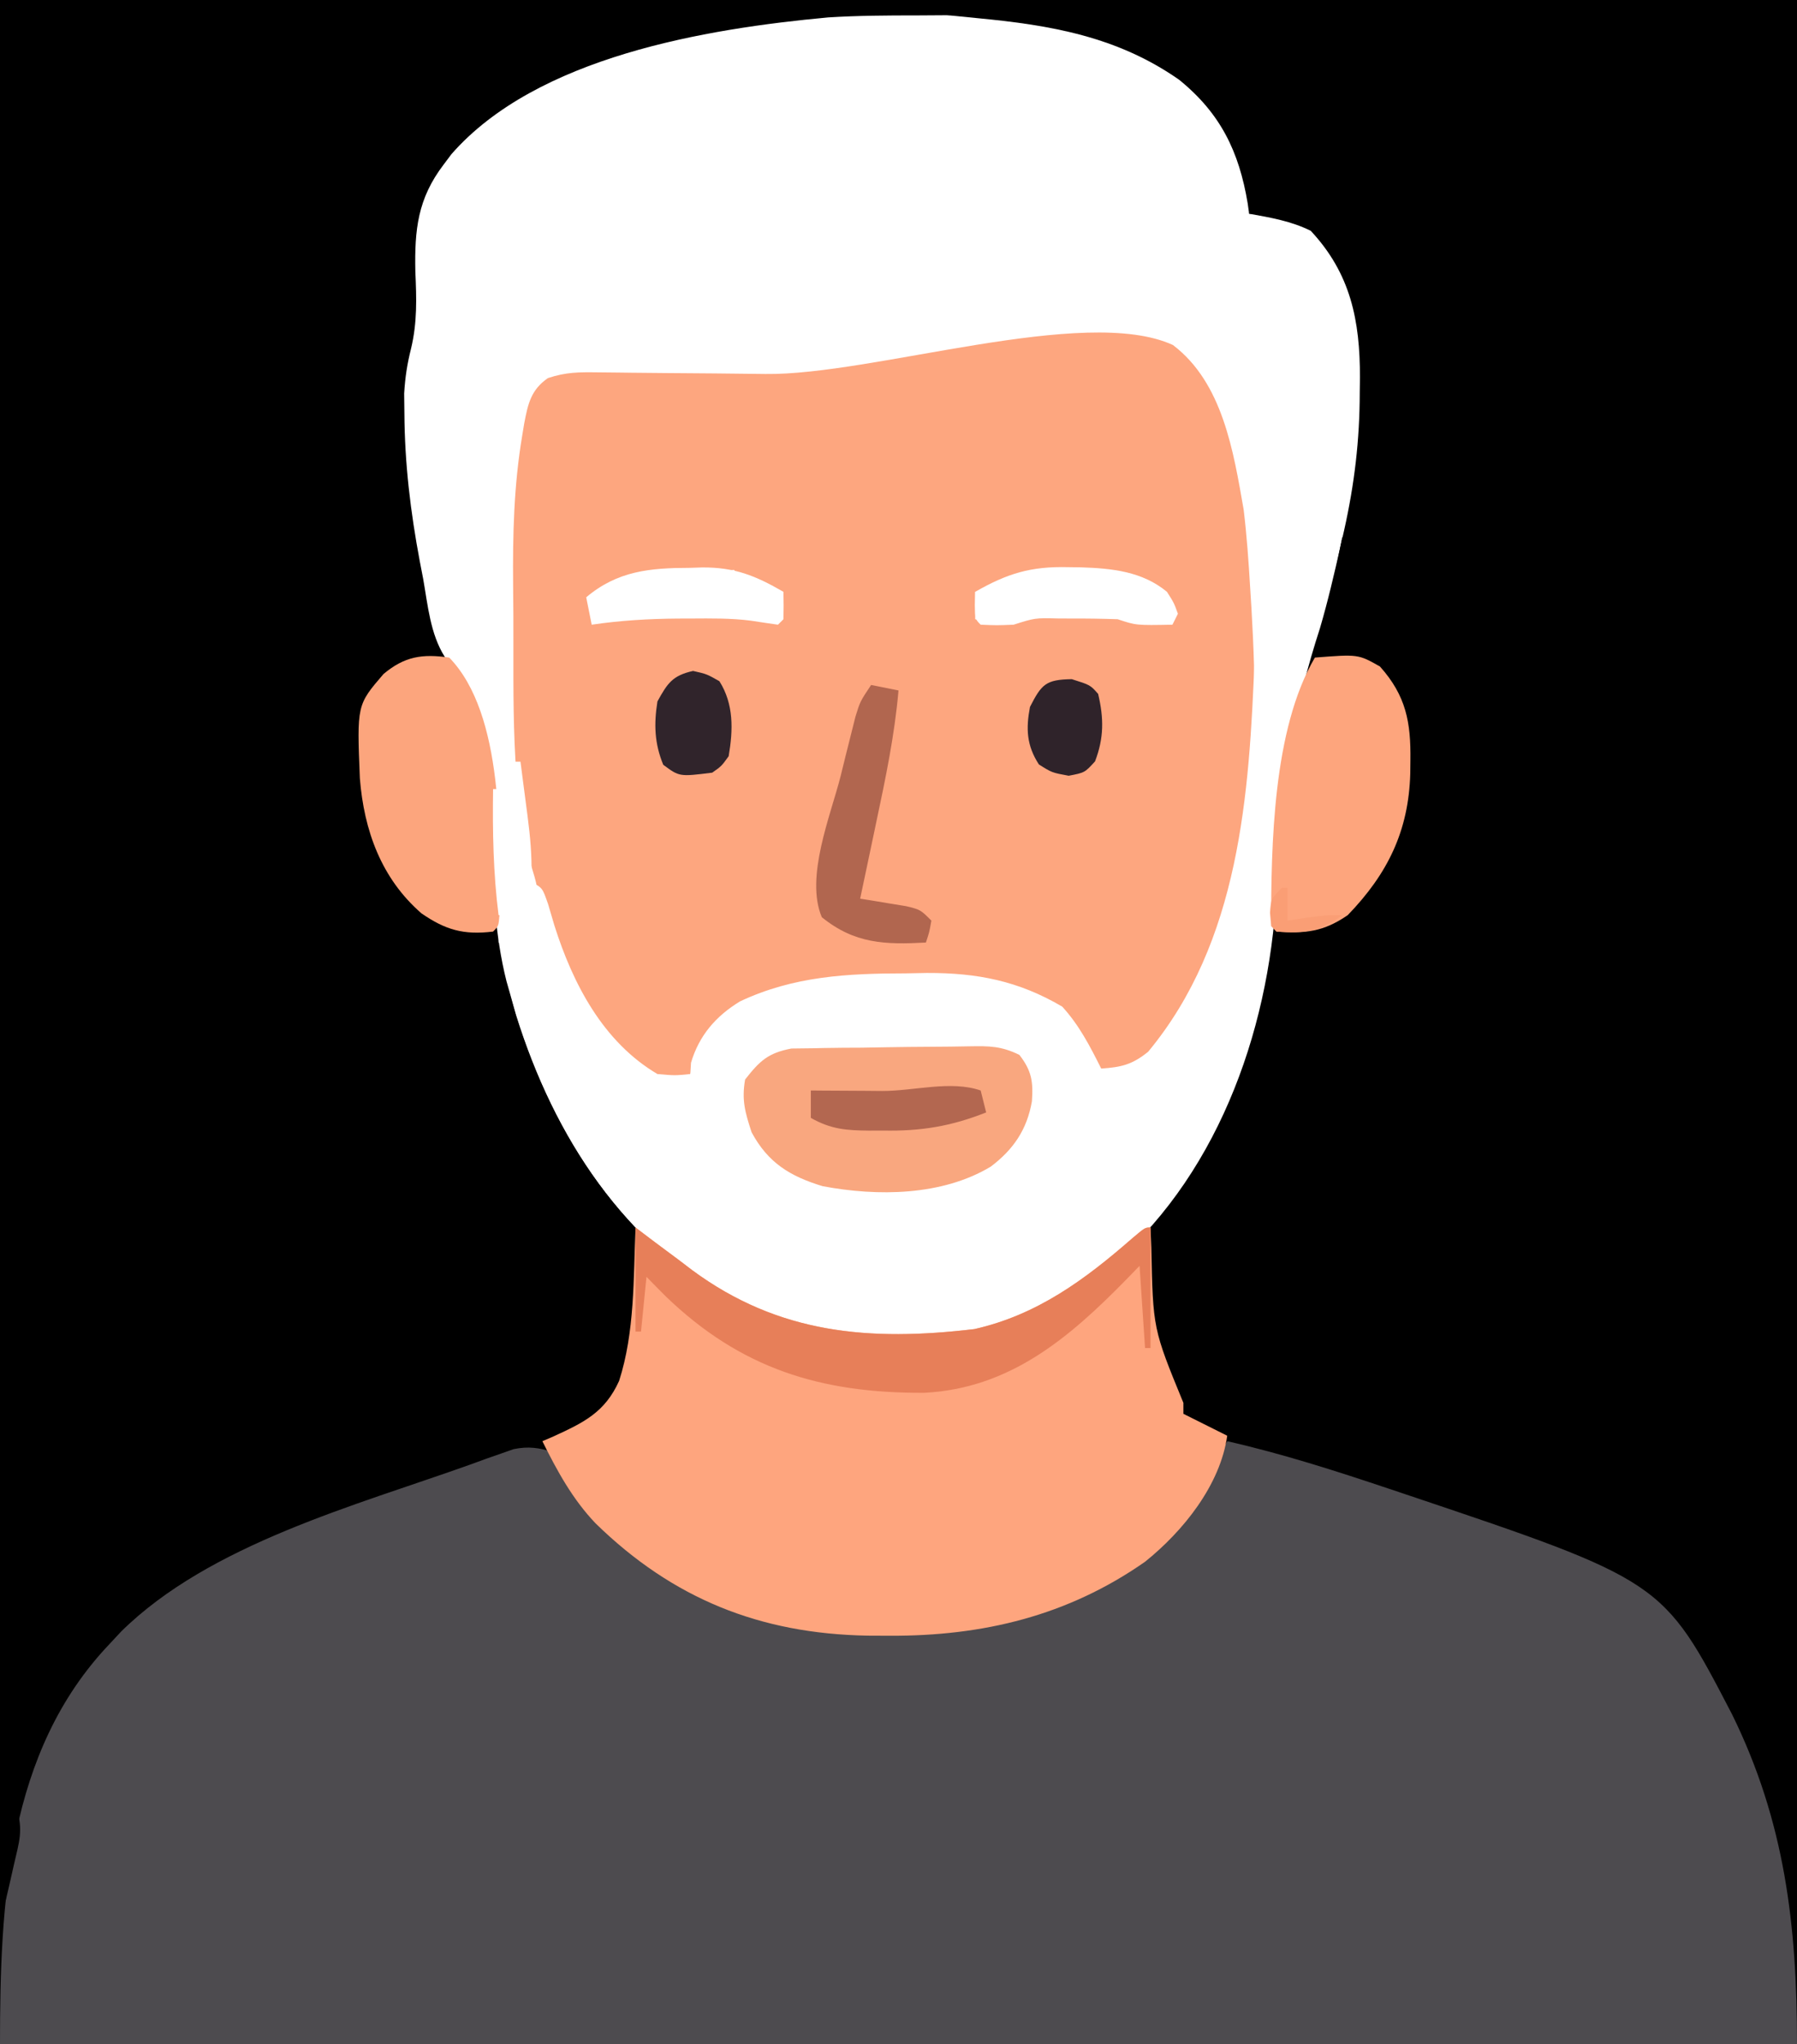 <?xml version="1.0" encoding="UTF-8"?>
<svg version="1.1" xmlns="http://www.w3.org/2000/svg" width="328" height="373">
<rect width="100%" height="100%" fill="#333333" stroke="none"/>
<path d="M0 0 C108.24 0 216.48 0 328 0 C328 123.09 328 246.18 328 373 C219.76 373 111.52 373 0 373 C0 249.91 0 126.82 0 0 Z " fill="#000" transform="translate(0,0)"/>
<path d="M0 0 C2.036 -0.002 4.071 -0.02 6.107 -0.039 C23.282 -0.065 39.478 2.801 52.418 14.877 C57.104 19.927 60.827 26.212 60.855 33.248 C60.773 34.217 60.69 35.187 60.605 36.185 C61.174 36.188 61.742 36.19 62.328 36.193 C67.776 36.466 71.145 37.492 75.101 41.31 C83.429 51.693 82.562 66.632 81.605 79.185 C79.703 93.306 76.108 107.168 71.797 120.728 C68.318 132.355 67.154 144.657 65.926 156.693 C63.138 183.807 56.747 209.432 35.355 228.06 C19.172 240.508 2.546 242.582 -17.395 241.185 C-21.809 240.429 -25.416 239.214 -29.395 237.185 C-30.381 236.699 -31.367 236.213 -32.383 235.713 C-53.419 224.406 -66.203 204.749 -73.168 182.51 C-73.585 181.071 -73.995 179.629 -74.395 178.185 C-74.578 177.54 -74.762 176.895 -74.951 176.23 C-77.103 167.756 -77.358 158.889 -77.997 150.198 C-78.784 132.515 -78.784 132.515 -86.213 117.055 C-88.856 112.873 -89.298 107.672 -90.145 102.873 C-90.352 101.796 -90.56 100.719 -90.774 99.609 C-92.46 90.628 -93.533 81.769 -93.582 72.623 C-93.596 71.425 -93.611 70.228 -93.625 68.994 C-93.444 66.005 -93.085 63.67 -92.371 60.81 C-91.222 56.028 -91.363 51.63 -91.582 46.748 C-91.737 39.122 -91.176 33.438 -86.395 27.185 C-85.933 26.569 -85.472 25.953 -84.996 25.318 C-69.417 7.524 -38.524 2.422 -16.241 0.364 C-10.831 0.024 -5.419 -0.001 0 0 Z " fill="#fff" transform="translate(167.395,2.815)"/>
<path d="M0 0 C0 117.15 0 234.3 0 355 C-0.33 355 -0.66 355 -1 355 C-1.135 354.126 -1.135 354.126 -1.272 353.234 C-4.958 329.876 -11.226 306.091 -30.793 290.82 C-46.982 280.055 -67.069 275.201 -85.385 269.212 C-110.159 261.095 -110.159 261.095 -116.203 251.039 C-119.458 242.711 -119.245 230.79 -118 222 C-116.668 219.15 -115.265 217.519 -113.07 215.293 C-98.977 199.684 -97.468 176.075 -95.448 156.274 C-93.976 141.943 -91.545 128.398 -87.078 114.66 C-85.615 109.693 -84.458 104.673 -83.312 99.625 C-83.098 98.685 -82.883 97.745 -82.662 96.776 C-80.772 88.317 -79.819 80.289 -79.812 71.625 C-79.8 70.73 -79.788 69.836 -79.775 68.914 C-79.753 58.486 -81.471 49.923 -88.75 42.125 C-92.308 40.346 -96.105 39.707 -100 39 C-100.086 38.383 -100.173 37.765 -100.262 37.129 C-101.833 27.66 -105.237 20.668 -112.77 14.562 C-124.008 6.69 -136.214 4.576 -149.625 3.312 C-151.561 3.118 -151.561 3.118 -153.535 2.92 C-156.689 2.605 -159.844 2.298 -163 2 C-163 1.67 -163 1.34 -163 1 C-108.771 -2.389 -54.334 0 0 0 Z " fill="#000" transform="translate(328,0)"/>
<path d="M0 0 C10.064 2.287 19.789 5.408 29.562 8.688 C30.358 8.954 31.153 9.22 31.973 9.495 C79.492 25.459 79.492 25.459 92.181 49.915 C101.767 69.454 104 88.252 104 110 C-4.24 110 -112.48 110 -224 110 C-224 84.365 -222.745 56.68 -204 37 C-202.962 35.884 -202.962 35.884 -201.902 34.746 C-185.695 18.755 -159.034 11.731 -138.125 4.25 C-137.175 3.903 -136.225 3.555 -135.246 3.197 C-134.363 2.89 -133.48 2.582 -132.57 2.266 C-131.805 1.995 -131.039 1.725 -130.25 1.446 C-127.511 0.903 -125.659 1.181 -123 2 C-121.367 4.152 -121.367 4.152 -119.875 6.938 C-111.005 21.644 -96.855 28.741 -80.793 33.184 C-74.561 34.525 -68.478 34.595 -62.125 34.5 C-60.811 34.487 -59.497 34.474 -58.143 34.461 C-39.874 34.08 -23.952 29.557 -10.301 16.688 C-5.995 11.657 -2.993 5.877 0 0 Z " fill="#4D4B4F" transform="translate(224,263)"/>
<path d="M0 0 C9.108 6.901 11.066 19.487 12.914 30.043 C13.482 34.786 13.823 39.525 14.102 44.293 C14.181 45.556 14.259 46.82 14.341 48.122 C15.979 75.867 15.11 105.745 -2.773 128.73 C-6.303 132.26 -6.303 132.26 -9.086 133.043 C-11.543 132.875 -11.543 132.875 -14.086 132.043 C-15.535 129.934 -15.535 129.934 -16.773 127.293 C-20.282 120.922 -25.048 118.594 -31.839 116.503 C-37.132 115.419 -42.705 115.814 -48.086 115.793 C-49.351 115.772 -50.615 115.752 -51.918 115.73 C-62.896 115.685 -74.41 116.58 -83.086 124.043 C-85.446 127.068 -86.878 129.419 -88.086 133.043 C-90.777 133.777 -90.777 133.777 -94.086 134.043 C-106.899 126.517 -112.159 112.516 -116.086 99.043 C-116.438 97.941 -116.79 96.839 -117.152 95.703 C-120.938 80.863 -120.303 64.609 -120.383 49.38 C-120.393 47.556 -120.408 45.732 -120.427 43.908 C-120.513 34.644 -120.301 25.598 -118.754 16.445 C-118.637 15.739 -118.521 15.032 -118.401 14.304 C-117.716 10.719 -117.165 8.182 -114.086 6.043 C-110.792 4.945 -108.442 4.948 -104.976 4.993 C-103.08 5.012 -103.08 5.012 -101.146 5.032 C-100.131 5.046 -100.131 5.046 -99.094 5.059 C-96.949 5.086 -94.804 5.104 -92.659 5.119 C-86.558 5.161 -80.458 5.208 -74.357 5.29 C-54.74 5.546 -16.092 -7.383 0 0 Z " fill="#FDA67F" transform="translate(214.086,62.957)"/>
<path d="M0 0 C0.33 0 0.66 0 1 0 C1 9.9 1 19.8 1 30 C1.99 30.33 2.98 30.66 4 31 C5.227 56.309 -1.73 84.165 -18.651 103.542 C-29.032 114.802 -42.313 122.989 -57.779 124.221 C-80.943 125.127 -80.943 125.127 -91 120 C-91.986 119.514 -92.972 119.028 -93.988 118.527 C-115.26 107.094 -127.894 87.295 -134.871 64.836 C-136.533 59.19 -137.098 54.873 -137 49 C-136.34 49.66 -135.68 50.32 -135 51 C-132.646 48.449 -132.017 47.29 -131.812 43.75 C-131.905 42.389 -131.905 42.389 -132 41 C-130 42 -130 42 -128.957 44.992 C-128.574 46.286 -128.193 47.58 -127.812 48.875 C-124.453 59.496 -118.936 70.132 -109 76 C-105.814 76.277 -105.814 76.277 -103 76 C-102.959 75.319 -102.918 74.639 -102.875 73.938 C-101.395 68.967 -98.35 65.429 -93.918 62.734 C-84.093 58.123 -74.359 57.636 -63.625 57.625 C-62.375 57.601 -61.124 57.576 -59.836 57.551 C-50.614 57.522 -43.119 58.996 -35.125 63.688 C-32.025 67.061 -30.047 70.924 -28 75 C-24.297 74.742 -22.362 74.291 -19.438 71.938 C-2.725 51.797 -0.966 25.034 0 0 Z " fill="#fff" transform="translate(229,120)"/>
<path d="M0 0 C0.461 0.352 0.923 0.704 1.398 1.066 C3.589 2.725 5.794 4.362 8 6 C8.771 6.588 9.542 7.176 10.336 7.781 C26.148 19.449 42.764 20.818 61.863 18.539 C73.286 15.967 82.028 9.524 90.664 1.977 C93 0 93 0 94 0 C94.049 1.195 94.098 2.39 94.148 3.621 C94.449 18.493 94.449 18.493 100 32 C100 32.66 100 33.32 100 34 C100.578 34.289 101.155 34.578 101.75 34.875 C103.833 35.917 105.917 36.958 108 38 C106.733 47.002 99.967 55.409 93 61 C78.883 70.873 63.373 74.586 46.312 74.5 C44.993 74.494 43.673 74.489 42.313 74.483 C22.749 74.126 6.831 67.78 -7.285 54 C-11.485 49.603 -14.309 44.429 -17 39 C-15.987 38.563 -15.987 38.563 -14.953 38.117 C-9.433 35.58 -5.607 33.757 -3 28 C-0.127 19.099 -0.384 9.266 0 0 Z " fill="#FEA57E" transform="translate(116,224)"/>
<path d="M0 0 C3.615 -0.065 5.816 -0.055 9.117 1.562 C11.354 4.448 11.662 6.415 11.406 10.042 C10.511 15.185 8.047 18.823 3.887 21.96 C-5.008 27.309 -16.812 27.41 -26.797 25.523 C-32.733 23.716 -36.754 21.28 -39.758 15.687 C-40.946 12.058 -41.598 9.818 -40.945 6.062 C-38.279 2.667 -36.781 1.222 -32.491 0.403 C-31.192 0.387 -29.893 0.371 -28.554 0.355 C-27.498 0.332 -27.498 0.332 -26.421 0.309 C-24.179 0.266 -21.938 0.257 -19.695 0.25 C-18.204 0.226 -16.713 0.201 -15.222 0.173 C-12.378 0.125 -9.534 0.093 -6.689 0.081 C-4.459 0.07 -2.229 0.047 0 0 Z " fill="#F9A77F" transform="translate(176.945,190.938)"/>
<path d="M0 0 C10.054 10.37 9.263 33.189 9.168 46.945 C9 49 9 49 8 50 C2.603 50.661 -0.719 49.68 -5.078 46.672 C-12.427 40.279 -15.557 31.529 -16.316 22.055 C-16.861 8.65 -16.861 8.65 -12 3 C-8.164 -0.214 -4.932 -0.717 0 0 Z " fill="#FCA57D" transform="translate(82,120)"/>
<path d="M0 0 C7.903 -0.62 7.903 -0.62 11.875 1.625 C16.666 6.979 17.529 11.839 17.438 18.75 C17.429 19.549 17.421 20.348 17.412 21.172 C17.113 31.645 13.294 39.452 6 47 C1.624 50.009 -1.734 50.413 -7 50 C-7.33 49.67 -7.66 49.34 -8 49 C-7.956 34.234 -7.71 13.148 0 0 Z " fill="#FDA57D" transform="translate(240,120)"/>
<path d="M0 0 C1.114 0.846 2.228 1.691 3.375 2.562 C4.916 3.709 6.458 4.855 8 6 C8.771 6.588 9.542 7.176 10.336 7.781 C26.148 19.449 42.764 20.818 61.863 18.539 C73.286 15.967 82.028 9.524 90.664 1.977 C93 0 93 0 94 0 C94 7.26 94 14.52 94 22 C93.67 22 93.34 22 93 22 C92.505 14.575 92.505 14.575 92 7 C91.215 7.808 90.43 8.616 89.621 9.449 C79.25 20.045 68.404 29.366 52.715 30.168 C33.849 30.266 19.199 25.784 5.453 12.506 C4.289 11.35 3.143 10.177 2 9 C1.67 12.3 1.34 15.6 1 19 C0.67 19 0.34 19 0 19 C0 12.73 0 6.46 0 0 Z " fill="#E77F59" transform="translate(116,224)"/>
<path d="M0 0 C1.65 0.33 3.3 0.66 5 1 C4.292 9.159 2.638 17.06 0.938 25.062 C0.653 26.419 0.368 27.775 0.084 29.131 C-0.607 32.421 -1.302 35.711 -2 39 C-0.844 39.182 -0.844 39.182 0.336 39.367 C1.84 39.619 1.84 39.619 3.375 39.875 C4.373 40.037 5.37 40.2 6.398 40.367 C9 41 9 41 11 43 C10.625 45.125 10.625 45.125 10 47 C2.567 47.404 -3.008 47.243 -9 42.375 C-12.075 35.073 -7.41 23.903 -5.562 16.625 C-5.25 15.355 -4.937 14.086 -4.615 12.777 C-4.31 11.564 -4.006 10.351 -3.691 9.102 C-3.415 8.002 -3.139 6.901 -2.854 5.768 C-2 3 -2 3 0 0 Z " fill="#B1664F" transform="translate(159,125)"/>
<path d="M0 0 C1.181 0.016 1.181 0.016 2.387 0.032 C8.028 0.217 13.553 0.773 18.062 4.5 C19.344 6.516 19.344 6.516 20.062 8.5 C19.733 9.16 19.402 9.82 19.062 10.5 C12.438 10.625 12.438 10.625 9.062 9.5 C6.198 9.403 3.364 9.361 0.5 9.375 C-0.671 9.369 -0.671 9.369 -1.865 9.363 C-6.034 9.265 -6.034 9.265 -9.938 10.5 C-13 10.625 -13 10.625 -15.938 10.5 C-16.938 9.5 -16.938 9.5 -17 6.938 C-16.979 6.133 -16.959 5.329 -16.938 4.5 C-11.044 1.129 -6.762 -0.164 0 0 Z " fill="#fff" transform="translate(194.938,103.5)"/>
<path d="M0 0 C0.764 -0.024 1.529 -0.049 2.316 -0.074 C8.25 -0.104 11.993 1.417 17.125 4.375 C17.168 6.041 17.166 7.709 17.125 9.375 C16.795 9.705 16.465 10.035 16.125 10.375 C14.483 10.14 12.841 9.901 11.202 9.642 C7.559 9.174 3.918 9.228 0.25 9.25 C-0.936 9.253 -0.936 9.253 -2.146 9.256 C-7.454 9.295 -12.618 9.596 -17.875 10.375 C-18.205 8.725 -18.535 7.075 -18.875 5.375 C-13.161 0.54 -7.186 0.012 0 0 Z " fill="#fff" transform="translate(125.875,103.625)"/>
<path d="M0 0 C2.5 0.562 2.5 0.562 4.812 1.875 C7.455 6.083 7.32 10.723 6.5 15.562 C5.191 17.375 5.191 17.375 3.5 18.562 C-2.491 19.311 -2.491 19.311 -5.438 17.125 C-7.046 13.246 -7.162 9.695 -6.5 5.562 C-4.658 2.219 -3.751 0.844 0 0 Z " fill="#30242B" transform="translate(126.5,122.438)"/>
<path d="M0 0 C0.33 1.32 0.66 2.64 1 4 C-5.402 6.544 -10.946 7.449 -17.812 7.312 C-18.645 7.316 -19.477 7.319 -20.334 7.322 C-24.517 7.285 -27.295 7.094 -31 5 C-31 3.35 -31 1.7 -31 0 C-30.093 0.008 -30.093 0.008 -29.167 0.016 C-26.403 0.037 -23.639 0.05 -20.875 0.062 C-19.924 0.071 -18.972 0.079 -17.992 0.088 C-12.171 0.108 -5.464 -1.892 0 0 Z " fill="#B36750" transform="translate(179,199)"/>
<path d="M0 0 C3.375 1.062 3.375 1.062 4.812 2.688 C5.864 7.126 5.889 10.72 4.25 15 C2.375 17.062 2.375 17.062 -0.562 17.625 C-3.625 17.062 -3.625 17.062 -6 15.562 C-8.252 12.098 -8.383 9.019 -7.625 5.062 C-5.502 0.902 -4.73 0.082 0 0 Z " fill="#2F232A" transform="translate(195.625,123.938)"/>
<path d="M0 0 C0.33 0.66 0.66 1.32 1 2 C1.99 2.289 2.98 2.578 4 2.875 C4.99 3.246 5.98 3.618 7 4 C7.875 6.125 7.875 6.125 8 8 C5.345 9.021 4.171 9.058 1.438 8.125 C-3.312 6.571 -8.035 6.336 -13 6 C-13.33 5.01 -13.66 4.02 -14 3 C-11.319 0.319 -9.608 0.613 -5.875 0.375 C-4.779 0.3 -3.684 0.225 -2.555 0.148 C-1.712 0.099 -0.869 0.05 0 0 Z " fill="#fff" transform="translate(134,104)"/>
<path d="M0 0 C0.66 0 1.32 0 2 0 C5.455 10.364 5.455 10.364 5 15 C3 18.375 3 18.375 1 21 C0.01 20.67 -0.98 20.34 -2 20 C-1.862 16.854 -1.713 13.708 -1.562 10.562 C-1.523 9.665 -1.484 8.767 -1.443 7.842 C-1.401 6.988 -1.36 6.134 -1.316 5.254 C-1.28 4.463 -1.243 3.672 -1.205 2.858 C-1 1 -1 1 0 0 Z " fill="#fff" transform="translate(93,152)"/>
<path d="M0 0 C0.33 0 0.66 0 1 0 C1.337 2.562 1.67 5.125 2 7.688 C2.095 8.409 2.191 9.13 2.289 9.873 C2.767 13.61 3.119 17.223 3 21 C1.235 17.912 1 16.767 1 13 C0.01 13.495 0.01 13.495 -1 14 C-1.47 17.276 -1.47 17.276 -1.625 21.062 C-1.7 22.353 -1.775 23.643 -1.852 24.973 C-1.901 25.972 -1.95 26.971 -2 28 C-2.33 28 -2.66 28 -3 28 C-3.972 20.314 -4.109 12.741 -4 5 C-3.01 5 -2.02 5 -1 5 C-0.67 3.35 -0.34 1.7 0 0 Z " fill="#fff" transform="translate(94,139)"/>
<path d="M0 0 C0.33 0 0.66 0 1 0 C1 1.98 1 3.96 1 6 C2.093 5.835 3.186 5.67 4.312 5.5 C8 5 8 5 11 5 C6.907 7.977 4.019 8.386 -1 8 C-2 7 -2 7 -2.188 4.562 C-2 2 -2 2 0 0 Z " fill="#FA9E75" transform="translate(234,162)"/>
<path d="M0 0 C1.302 3.906 0.478 6.195 -0.438 10.188 C-0.725 11.46 -1.012 12.732 -1.309 14.043 C-1.537 15.019 -1.765 15.995 -2 17 C-2.33 17 -2.66 17 -3 17 C-3.081 14.73 -3.139 12.459 -3.188 10.188 C-3.222 8.923 -3.257 7.658 -3.293 6.355 C-3 3 -3 3 -1.488 1.051 C-0.752 0.531 -0.752 0.531 0 0 Z " fill="#000" transform="translate(3,330)"/>
<path d="M0 0 C2 4 2 4 2 7 C1.34 7 0.68 7 0 7 C-0.124 8.134 -0.247 9.269 -0.375 10.438 C-0.581 11.613 -0.787 12.789 -1 14 C-1.99 14.495 -1.99 14.495 -3 15 C-2.01 10.05 -1.02 5.1 0 0 Z " fill="#000" transform="translate(245,98)"/>
<path d="M0 0 C2 2 2 2 2.312 4.938 C2 8 2 8 -1 11 C-0.67 7.37 -0.34 3.74 0 0 Z " fill="#fff" transform="translate(77,53)"/>
<path d="M0 0 C0.66 0 1.32 0 2 0 C2.186 1.207 2.186 1.207 2.375 2.438 C2.581 3.283 2.788 4.129 3 5 C3.66 5.33 4.32 5.66 5 6 C3.35 5.67 1.7 5.34 0 5 C0 3.35 0 1.7 0 0 Z " fill="#fff" transform="translate(178,108)"/>
</svg>
